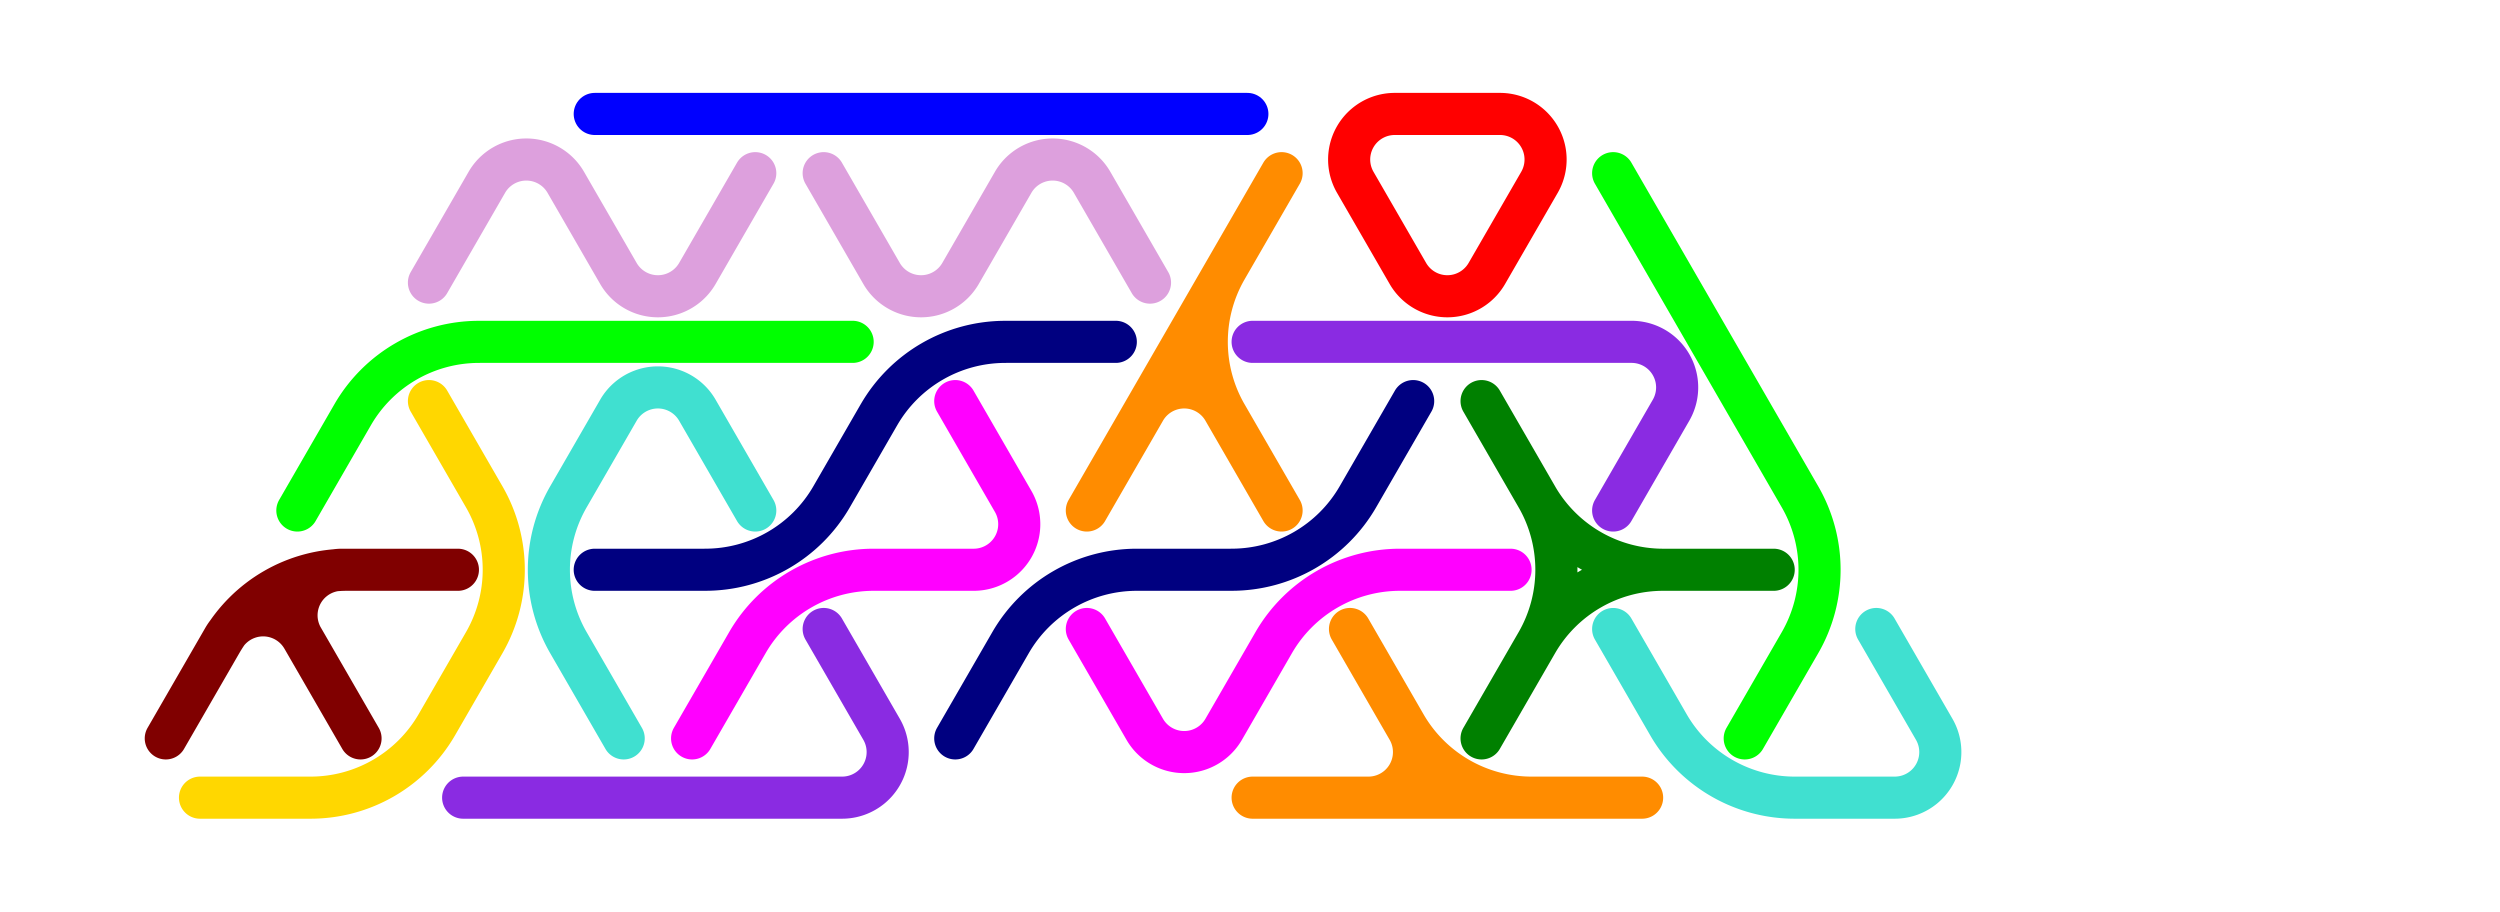 <?xml version="1.0" standalone="no"?>
<!-- Created by Polyform Puzzler (http://puzzler.sourceforge.net/) -->
<svg width="95.0" height="34.641" viewBox="0 0 95.0 34.641"
     xmlns="http://www.w3.org/2000/svg"
     xmlns:xlink="http://www.w3.org/1999/xlink">
<g>
<path stroke="gold" stroke-width="1.6" stroke-linecap="round"
      fill="none" d="M 16.600,27.540 a 5.543,5.543 0 0,1 -4.800,2.771 M 16.600,27.540 l 1.800,-3.118 M 18.400,18.879 a 5.543,5.543 0 0,1 0.000,5.543 M 18.400,18.879 l -2.100,-3.637 M 7.600,30.311 l 4.200,0.000">
<desc>C3</desc>
</path>
<path stroke="maroon" stroke-width="1.6" stroke-linecap="round"
      fill="none" d="M 11.500,24.249 a 1.732,1.732 0 0,1 1.500,-2.598 M 13.000,21.651 l 4.400,0.000 M 13.700,28.059 l -2.200,-3.811 M 6.300,28.059 l 2.200,-3.811 M 8.400,24.422 a 5.543,5.543 0 0,1 4.800,-2.771 M 8.500,24.249 a 1.732,1.732 0 0,1 3.000,0.000">
<desc>E3</desc>
</path>
<path stroke="blue" stroke-width="1.6" stroke-linecap="round"
      fill="none" d="M 22.600,4.330 l 7.400,0.000 M 30.000,4.330 l 10.000,0.000 M 40.000,4.330 l 7.400,0.000">
<desc>I3</desc>
</path>
<path stroke="blueviolet" stroke-width="1.6" stroke-linecap="round"
      fill="none" d="M 17.600,30.311 l 7.400,0.000 M 25.000,30.311 l 7.000,0.000 M 33.500,27.713 a 1.732,1.732 0 0,1 -1.500,2.598 M 33.500,27.713 l -2.200,-3.811">
<desc>J3</desc>
</path>
<path stroke="lime" stroke-width="1.6" stroke-linecap="round"
      fill="none" d="M 11.300,19.399 l 2.100,-3.637 M 13.400,15.762 a 5.543,5.543 0 0,1 4.800,-2.771 M 18.200,12.990 l 6.800,0.000 M 25.000,12.990 l 7.400,0.000">
<desc>L3</desc>
</path>
<path stroke="red" stroke-width="1.6" stroke-linecap="round"
      fill="none" d="M 51.500,6.928 a 1.732,1.732 0 0,1 1.500,-2.598 M 53.000,4.330 l 4.000,0.000 M 53.500,10.392 l -2.000,-3.464 M 56.500,10.392 a 1.732,1.732 0 0,1 -3.000,0.000 M 56.500,10.392 l 2.000,-3.464 M 57.000,4.330 a 1.732,1.732 0 0,1 1.500,2.598">
<desc>O3</desc>
</path>
<path stroke="magenta" stroke-width="1.6" stroke-linecap="round"
      fill="none" d="M 43.500,27.713 l -2.200,-3.811 M 46.500,27.713 a 1.732,1.732 0 0,1 -3.000,0.000 M 46.500,27.713 l 1.900,-3.291 M 48.400,24.422 a 5.543,5.543 0 0,1 4.800,-2.771 M 53.200,21.651 l 4.200,0.000">
<desc>P3</desc>
</path>
<path stroke="navy" stroke-width="1.6" stroke-linecap="round"
      fill="none" d="M 22.600,21.651 l 4.200,0.000 M 31.600,18.879 a 5.543,5.543 0 0,1 -4.800,2.771 M 31.600,18.879 l 1.800,-3.118 M 33.400,15.762 a 5.543,5.543 0 0,1 4.800,-2.771 M 38.200,12.990 l 4.200,0.000">
<desc>S3</desc>
</path>
<path stroke="darkorange" stroke-width="1.6" stroke-linecap="round"
      fill="none" d="M 41.300,19.399 l 3.700,-6.409 M 43.500,15.588 a 1.732,1.732 0 0,1 3.000,0.000 M 45.000,12.990 l 3.700,-6.409 M 46.600,15.762 a 5.543,5.543 0 0,1 0.000,-5.543 M 48.700,19.399 l -2.200,-3.811">
<desc>T3</desc>
</path>
<path stroke="turquoise" stroke-width="1.6" stroke-linecap="round"
      fill="none" d="M 63.400,27.540 l -2.100,-3.637 M 68.200,30.311 a 5.543,5.543 0 0,1 -4.800,-2.771 M 68.200,30.311 l 3.800,0.000 M 73.500,27.713 a 1.732,1.732 0 0,1 -1.500,2.598 M 73.500,27.713 l -2.200,-3.811">
<desc>U3</desc>
</path>
<path stroke="green" stroke-width="1.6" stroke-linecap="round"
      fill="none" d="M 56.300,28.059 l 2.100,-3.637 M 58.400,18.879 a 5.543,5.543 0 0,1 0.000,5.543 M 58.400,18.879 l -2.100,-3.637 M 58.400,24.422 a 5.543,5.543 0 0,1 4.800,-2.771 M 63.200,21.651 a 5.543,5.543 0 0,1 -4.800,-2.771 M 63.200,21.651 l 4.200,0.000">
<desc>Y3</desc>
</path>
<path stroke="plum" stroke-width="1.6" stroke-linecap="round"
      fill="none" d="M 33.500,10.392 l -2.200,-3.811 M 36.500,10.392 a 1.732,1.732 0 0,1 -3.000,0.000 M 36.500,10.392 l 2.000,-3.464 M 38.500,6.928 a 1.732,1.732 0 0,1 3.000,0.000 M 43.700,10.739 l -2.200,-3.811">
<desc>Z3</desc>
</path>
<path stroke="blueviolet" stroke-width="1.6" stroke-linecap="round"
      fill="none" d="M 47.600,12.990 l 7.400,0.000 M 55.000,12.990 l 7.000,0.000 M 61.300,19.399 l 2.200,-3.811 M 62.000,12.990 a 1.732,1.732 0 0,1 1.500,2.598">
<desc>j3</desc>
</path>
<path stroke="lime" stroke-width="1.6" stroke-linecap="round"
      fill="none" d="M 65.000,12.990 l -3.700,-6.409 M 66.300,28.059 l 2.100,-3.637 M 68.400,18.879 a 5.543,5.543 0 0,1 0.000,5.543 M 68.400,18.879 l -3.400,-5.889">
<desc>l3</desc>
</path>
<path stroke="magenta" stroke-width="1.6" stroke-linecap="round"
      fill="none" d="M 26.300,28.059 l 2.100,-3.637 M 28.400,24.422 a 5.543,5.543 0 0,1 4.800,-2.771 M 33.200,21.651 l 3.800,0.000 M 38.500,19.053 a 1.732,1.732 0 0,1 -1.500,2.598 M 38.500,19.053 l -2.200,-3.811">
<desc>p3</desc>
</path>
<path stroke="navy" stroke-width="1.6" stroke-linecap="round"
      fill="none" d="M 36.300,28.059 l 2.100,-3.637 M 38.400,24.422 a 5.543,5.543 0 0,1 4.800,-2.771 M 43.200,21.651 l 3.600,0.000 M 51.600,18.879 a 5.543,5.543 0 0,1 -4.800,2.771 M 51.600,18.879 l 2.100,-3.637">
<desc>s3</desc>
</path>
<path stroke="darkorange" stroke-width="1.6" stroke-linecap="round"
      fill="none" d="M 47.600,30.311 l 7.400,0.000 M 53.500,27.713 a 1.732,1.732 0 0,1 -1.500,2.598 M 53.500,27.713 l -2.200,-3.811 M 55.000,30.311 l 7.400,0.000 M 58.200,30.311 a 5.543,5.543 0 0,1 -4.800,-2.771">
<desc>t3</desc>
</path>
<path stroke="turquoise" stroke-width="1.6" stroke-linecap="round"
      fill="none" d="M 21.600,18.879 l 1.900,-3.291 M 21.600,24.422 a 5.543,5.543 0 0,1 0.000,-5.543 M 23.500,15.588 a 1.732,1.732 0 0,1 3.000,0.000 M 23.700,28.059 l -2.100,-3.637 M 28.700,19.399 l -2.200,-3.811">
<desc>u3</desc>
</path>
<path stroke="plum" stroke-width="1.6" stroke-linecap="round"
      fill="none" d="M 16.300,10.739 l 2.200,-3.811 M 18.500,6.928 a 1.732,1.732 0 0,1 3.000,0.000 M 23.500,10.392 l -2.000,-3.464 M 26.500,10.392 a 1.732,1.732 0 0,1 -3.000,0.000 M 26.500,10.392 l 2.200,-3.811">
<desc>z3</desc>
</path>
</g>
</svg>
